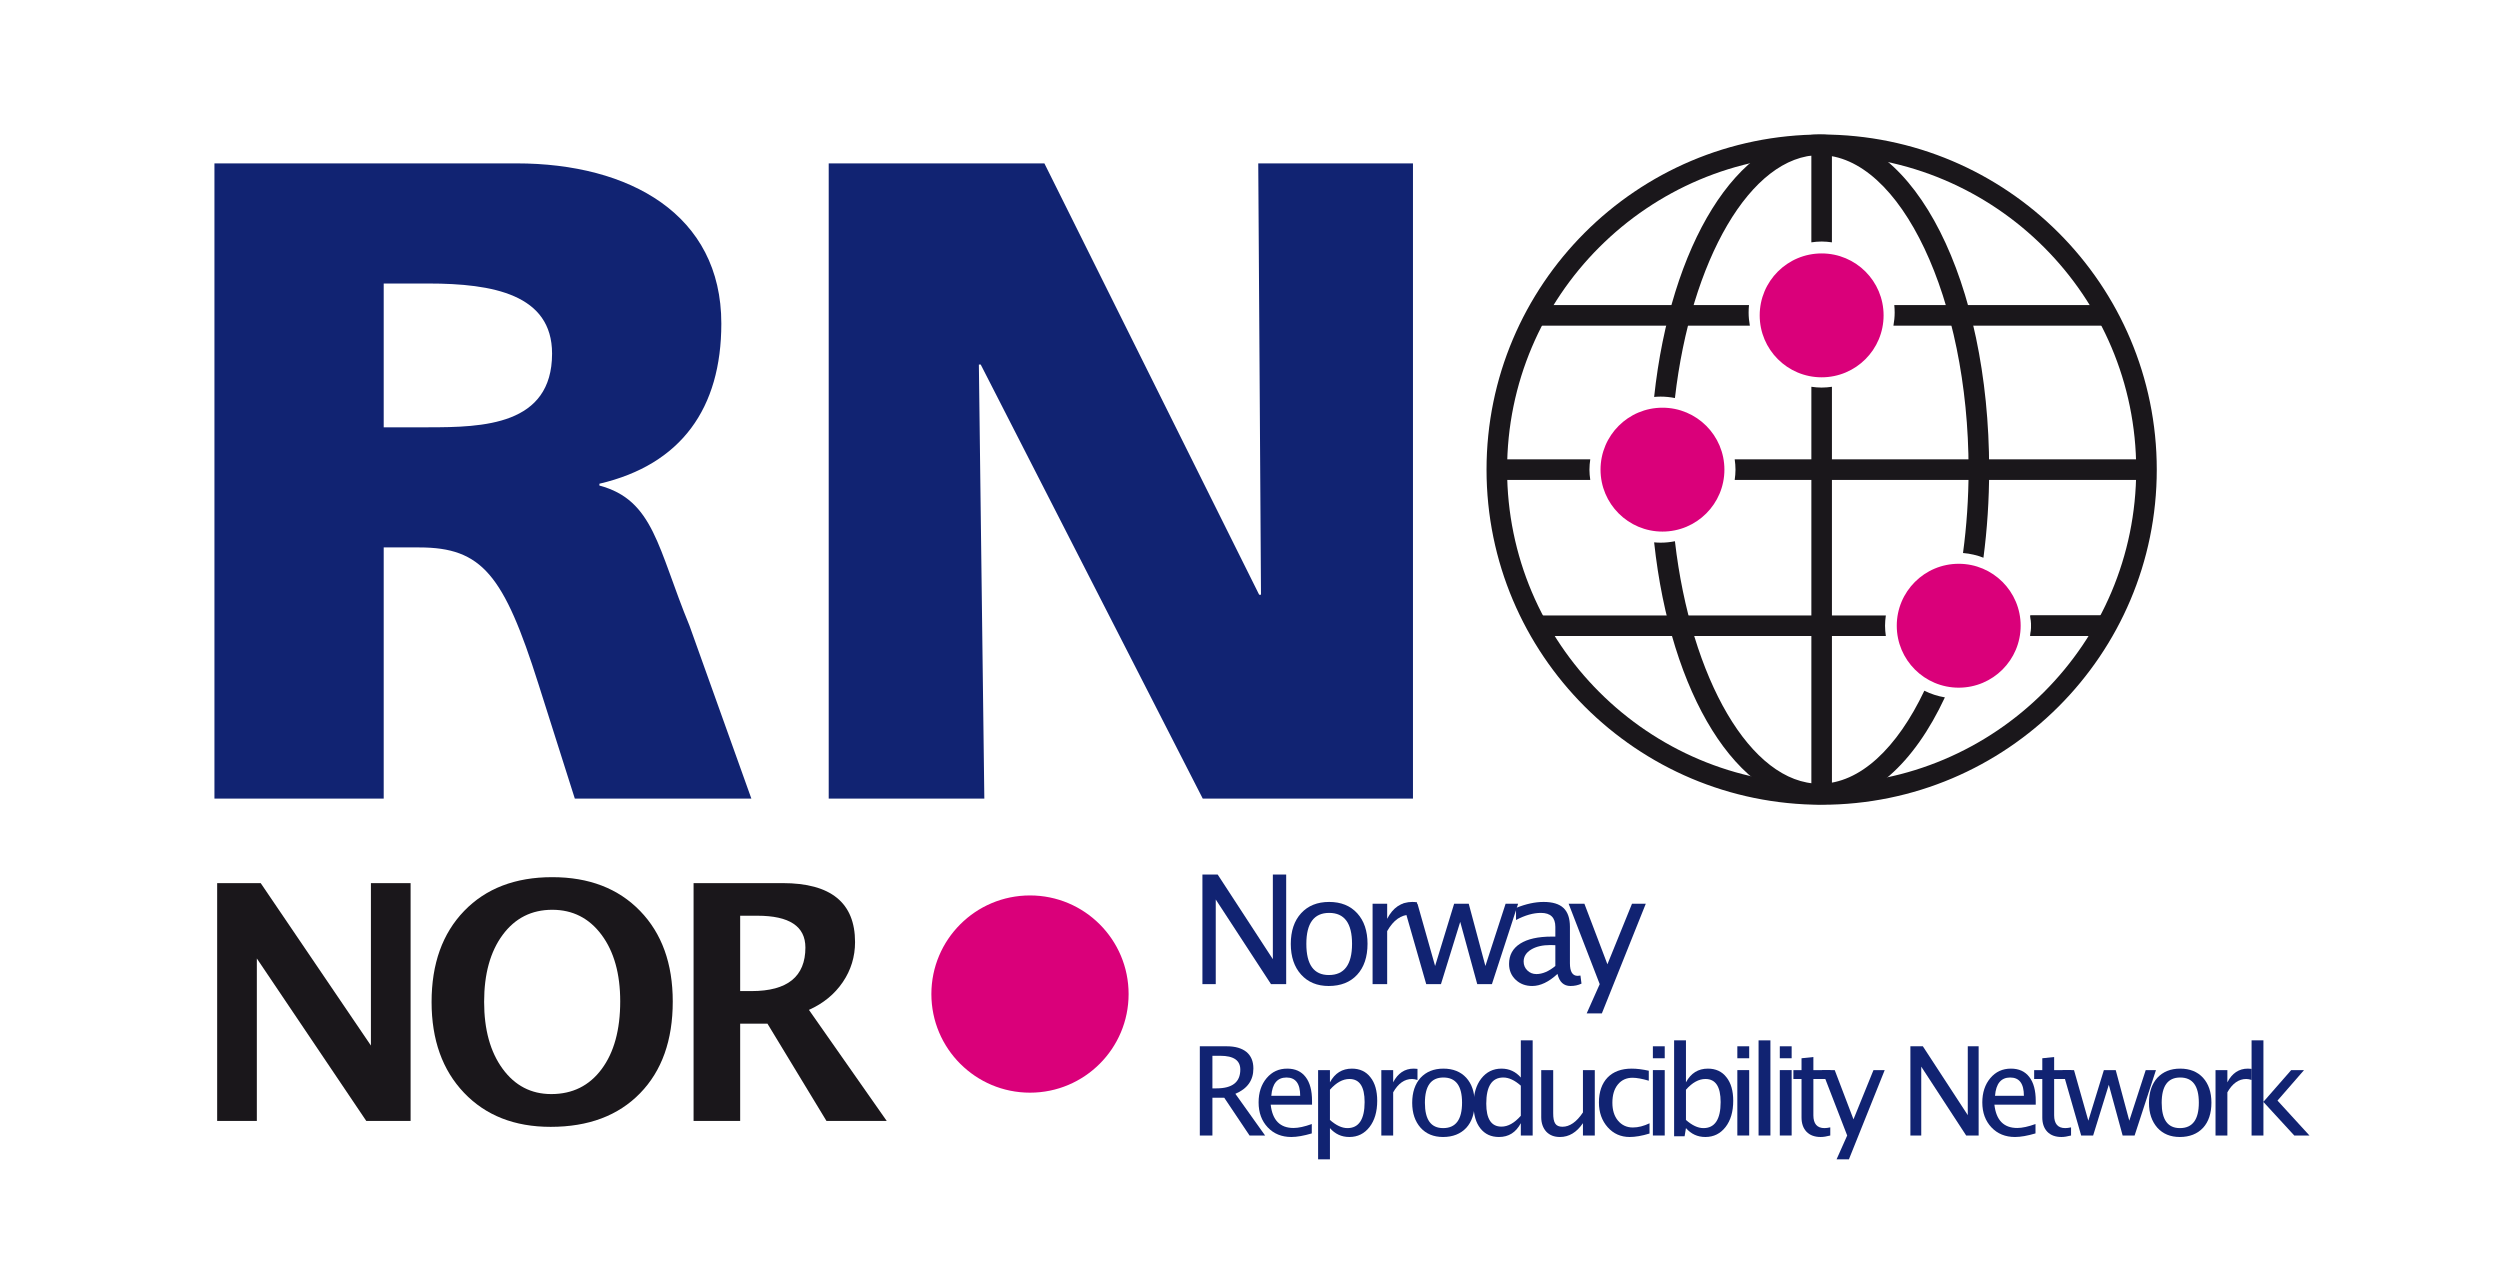 <?xml version="1.0" encoding="UTF-8" standalone="no"?>
<!DOCTYPE svg PUBLIC "-//W3C//DTD SVG 1.1//EN" "http://www.w3.org/Graphics/SVG/1.1/DTD/svg11.dtd">
<svg width="100%" height="100%" viewBox="0 0 2026 1030" version="1.1" xmlns="http://www.w3.org/2000/svg" xmlns:xlink="http://www.w3.org/1999/xlink" xml:space="preserve" xmlns:serif="http://www.serif.com/" style="fill-rule:evenodd;clip-rule:evenodd;stroke-miterlimit:10;">
    <g id="Ebene-1" serif:id="Ebene 1">
        <path d="M175.982,908.382L175.982,715.673L211.268,715.673L300.591,847.314L300.591,715.673L332.753,715.673L332.753,908.382L296.815,908.382L208.143,776.741L208.143,908.382L175.982,908.382Z" style="fill:rgb(26,23,27);fill-rule:nonzero;"/>
        <path d="M446.241,913.199C416.987,913.199 393.593,903.998 376.058,885.595C358.524,867.192 349.756,842.67 349.756,812.028C349.756,781.038 358.567,756.429 376.189,738.199C393.81,719.97 417.595,710.856 447.543,710.856C477.317,710.856 501.037,719.97 518.702,738.199C536.367,756.429 545.199,780.908 545.199,811.637C545.199,843.061 536.367,867.844 518.702,885.986C501.037,904.128 476.883,913.199 446.241,913.199ZM446.762,886.637C463.949,886.637 477.556,879.888 487.582,866.39C497.608,852.891 502.621,834.597 502.621,811.507C502.621,789.111 497.586,771.142 487.517,757.6C477.447,744.059 464.123,737.288 447.543,737.288C430.789,737.288 417.4,744.059 407.374,757.6C397.348,771.142 392.335,789.241 392.335,811.897C392.335,834.38 397.326,852.457 407.308,866.129C417.291,879.801 430.442,886.637 446.762,886.637Z" style="fill:rgb(26,23,27);fill-rule:nonzero;"/>
        <path d="M562.073,908.382L562.073,715.673L634.208,715.673C673.357,715.673 692.932,731.602 692.932,763.46C692.932,775.352 689.612,786.181 682.971,795.947C676.331,805.712 667.194,813.199 655.562,818.408L718.583,908.382L669.755,908.382L621.969,829.606L599.833,829.606L599.833,908.382L562.073,908.382ZM599.833,803.173L609.078,803.173C638.158,803.173 652.698,791.411 652.698,767.887C652.698,750.699 639.72,742.106 613.765,742.106L599.833,742.106L599.833,803.173Z" style="fill:rgb(26,23,27);fill-rule:nonzero;"/>
        <path d="M1739.51,380.598C1739.51,235.307 1621.55,117.348 1476.26,117.348C1330.98,117.348 1213.02,235.307 1213.02,380.598C1213.02,525.89 1330.98,643.848 1476.26,643.848C1621.55,643.848 1739.51,525.89 1739.51,380.598Z" style="fill:none;stroke:rgb(26,23,27);stroke-width:16.67px;"/>
        <path d="M1526.46,255.574C1526.46,283.295 1503.99,305.77 1476.26,305.77C1448.54,305.77 1426.06,283.295 1426.06,255.574C1426.06,227.853 1448.54,205.378 1476.26,205.378C1503.99,205.378 1526.46,227.853 1526.46,255.574" style="fill:rgb(218,0,122);fill-rule:nonzero;"/>
        <path d="M1637.54,507.096C1637.54,534.812 1615.07,557.291 1587.34,557.291C1559.62,557.291 1537.14,534.812 1537.14,507.096C1537.14,479.371 1559.62,456.891 1587.34,456.891C1615.07,456.891 1637.54,479.371 1637.54,507.096" style="fill:rgb(218,0,122);fill-rule:nonzero;"/>
        <path d="M1397.46,380.594C1397.46,408.315 1374.99,430.794 1347.26,430.794C1319.54,430.794 1297.07,408.315 1297.07,380.594C1297.07,352.874 1319.54,330.399 1347.26,330.399C1374.99,330.399 1397.46,352.874 1397.46,380.594" style="fill:rgb(218,0,122);fill-rule:nonzero;"/>
        <path d="M1467.93,313.441L1467.93,646.771L1484.6,646.771L1484.6,313.446C1481.87,313.829 1479.11,314.096 1476.27,314.096C1473.43,314.096 1470.66,313.829 1467.93,313.441" style="fill:rgb(26,23,27);fill-rule:nonzero;"/>
        <path d="M1484.59,196.388L1484.59,114.43L1467.92,114.43L1467.92,196.388C1470.66,196.005 1473.42,195.734 1476.27,195.734C1479.1,195.734 1481.87,196.005 1484.59,196.388" style="fill:rgb(26,23,27);fill-rule:nonzero;"/>
        <path d="M1417.39,247.239L1243.27,247.239L1243.27,263.905L1418.08,263.905C1417.46,260.459 1417.08,256.93 1417.08,253.309C1417.08,251.259 1417.19,249.234 1417.39,247.239" style="fill:rgb(26,23,27);fill-rule:nonzero;"/>
        <path d="M1709.26,247.239L1535.13,247.239C1535.34,249.234 1535.44,251.259 1535.44,253.309C1535.44,256.93 1535.06,260.459 1534.44,263.905L1709.26,263.905L1709.26,247.239Z" style="fill:rgb(26,23,27);fill-rule:nonzero;"/>
        <path d="M1288.75,372.263L1213.02,372.263L1213.02,388.93L1288.75,388.93C1288.36,386.201 1288.09,383.434 1288.09,380.601C1288.09,377.763 1288.36,374.992 1288.75,372.263" style="fill:rgb(26,23,27);fill-rule:nonzero;"/>
        <path d="M1739.51,372.263L1405.8,372.263C1406.18,374.992 1406.45,377.763 1406.45,380.601C1406.45,383.434 1406.18,386.201 1405.8,388.93L1739.51,388.93L1739.51,372.263Z" style="fill:rgb(26,23,27);fill-rule:nonzero;"/>
        <path d="M1612.01,380.594C1612.01,228.307 1551.69,109.015 1474.69,109.015C1407.95,109.015 1353.77,198.649 1340.51,321.678C1342.22,321.532 1343.95,321.415 1345.7,321.415C1349.69,321.415 1353.59,321.824 1357.36,322.578C1370.18,211.261 1418.69,125.682 1474.69,125.682C1540.09,125.682 1595.34,242.419 1595.34,380.594C1595.34,403.89 1593.74,426.536 1590.82,448.161C1596.62,448.632 1602.17,449.953 1607.38,451.978C1610.38,429.294 1612.01,405.394 1612.01,380.594" style="fill:rgb(26,23,27);fill-rule:nonzero;"/>
        <path d="M1474.69,635.148C1418.7,635.148 1370.18,549.723 1357.36,438.614C1353.59,439.373 1349.69,439.777 1345.7,439.777C1343.95,439.777 1342.22,439.664 1340.51,439.519C1353.77,562.319 1407.95,651.781 1474.69,651.781C1515.27,651.781 1551.2,618.685 1576.13,565.152C1570.24,564.169 1564.65,562.335 1559.49,559.748C1537.51,606.056 1507.37,635.148 1474.69,635.148" style="fill:rgb(26,23,27);fill-rule:nonzero;"/>
        <path d="M1528.29,498.762L1243.27,498.762L1243.27,515.429L1528.29,515.429C1527.91,512.696 1527.64,509.929 1527.64,507.087C1527.64,504.254 1527.91,501.487 1528.29,498.762" style="fill:rgb(26,23,27);fill-rule:nonzero;"/>
        <path d="M1709.26,498.762L1645.35,498.762C1645.74,501.487 1646,504.254 1646,507.087C1646,509.929 1645.74,512.696 1645.35,515.429L1709.26,515.429L1709.26,498.762Z" style="fill:rgb(26,23,27);fill-rule:nonzero;"/>
        <path d="M310.957,346.286L347.094,346.286C391.344,346.286 447.399,344.811 447.399,286.549C447.399,238.611 399.457,229.761 347.094,229.761L310.957,229.761L310.957,346.286ZM173.782,132.407L418.632,132.407C510.086,132.407 584.569,173.711 584.569,262.211C584.569,330.799 552.119,376.524 485.749,392.011L485.749,393.486C529.999,405.286 532.949,444.378 558.761,507.061L608.907,647.191L465.832,647.191L436.332,554.266C408.307,465.761 390.607,443.636 339.719,443.636L310.957,443.636L310.957,647.191L173.782,647.191L173.782,132.407Z" style="fill:rgb(17,35,114);fill-rule:nonzero;"/>
        <path d="M671.587,132.409L846.375,132.409L1020.43,481.988L1021.91,481.988L1019.69,132.409L1145.07,132.409L1145.07,647.192L974.708,647.192L794.754,295.401L793.275,295.401L797.704,647.192L671.587,647.192L671.587,132.409Z" style="fill:rgb(17,35,114);fill-rule:nonzero;"/>
        <path d="M914.621,805.584C914.621,849.722 878.842,885.501 834.704,885.501C790.567,885.501 754.787,849.722 754.787,805.584C754.787,761.443 790.567,725.663 834.704,725.663C878.842,725.663 914.621,761.443 914.621,805.584" style="fill:rgb(218,0,122);fill-rule:nonzero;"/>
        <g transform="matrix(4.167,0,0,4.167,221.934,17.866)">
            <g transform="matrix(24,0,0,24,177.85,216.547)">
                <path d="M0.093,-0L0.093,-0.723L0.312,-0.723C0.381,-0.723 0.434,-0.707 0.471,-0.677C0.508,-0.646 0.527,-0.602 0.527,-0.543C0.527,-0.447 0.478,-0.379 0.381,-0.338L0.622,0L0.496,0L0.291,-0.306L0.195,-0.306L0.195,0L0.093,0ZM0.195,-0.382L0.228,-0.382C0.357,-0.382 0.421,-0.433 0.421,-0.534C0.421,-0.609 0.367,-0.646 0.259,-0.646L0.195,-0.646L0.195,-0.382Z" style="fill:rgb(17,35,114);fill-rule:nonzero;"/>
            </g>
            <g transform="matrix(24,0,0,24,190.217,216.547)">
                <path d="M0.485,-0.017C0.42,0.002 0.365,0.012 0.319,0.012C0.241,0.012 0.177,-0.014 0.128,-0.066C0.079,-0.118 0.054,-0.185 0.054,-0.268C0.054,-0.348 0.076,-0.414 0.119,-0.465C0.163,-0.517 0.218,-0.542 0.286,-0.542C0.35,-0.542 0.4,-0.52 0.435,-0.474C0.47,-0.429 0.487,-0.364 0.487,-0.28L0.487,-0.25L0.152,-0.25C0.166,-0.124 0.228,-0.061 0.337,-0.061C0.377,-0.061 0.427,-0.072 0.485,-0.093L0.485,-0.017ZM0.157,-0.322L0.391,-0.322C0.391,-0.421 0.354,-0.47 0.28,-0.47C0.206,-0.47 0.165,-0.421 0.157,-0.322Z" style="fill:rgb(17,35,114);fill-rule:nonzero;"/>
            </g>
            <g transform="matrix(24,0,0,24,200.78,216.547)">
                <path d="M0.096,0.193L0.096,-0.53L0.192,-0.53L0.192,-0.431C0.232,-0.505 0.291,-0.542 0.37,-0.542C0.433,-0.542 0.484,-0.519 0.52,-0.472C0.557,-0.426 0.575,-0.362 0.575,-0.281C0.575,-0.193 0.554,-0.122 0.513,-0.069C0.471,-0.015 0.417,0.012 0.349,0.012C0.286,0.012 0.234,-0.012 0.192,-0.06L0.192,0.193L0.096,0.193ZM0.192,-0.126C0.242,-0.082 0.289,-0.06 0.334,-0.06C0.426,-0.06 0.473,-0.131 0.473,-0.271C0.473,-0.396 0.432,-0.458 0.35,-0.458C0.296,-0.458 0.243,-0.429 0.192,-0.371L0.192,-0.126Z" style="fill:rgb(17,35,114);fill-rule:nonzero;"/>
            </g>
            <g transform="matrix(24,0,0,24,213.077,216.547)">
                <path d="M0.096,-0L0.096,-0.53L0.192,-0.53L0.192,-0.431C0.23,-0.505 0.286,-0.542 0.358,-0.542C0.368,-0.542 0.378,-0.541 0.389,-0.54L0.389,-0.45C0.373,-0.455 0.358,-0.458 0.345,-0.458C0.284,-0.458 0.233,-0.422 0.192,-0.35L0.192,-0L0.096,-0Z" style="fill:rgb(17,35,114);fill-rule:nonzero;"/>
            </g>
            <g transform="matrix(24,0,0,24,220.089,216.547)">
                <path d="M0.304,0.012C0.228,0.012 0.167,-0.013 0.122,-0.063C0.077,-0.114 0.054,-0.181 0.054,-0.265C0.054,-0.35 0.077,-0.418 0.122,-0.468C0.168,-0.517 0.229,-0.542 0.307,-0.542C0.385,-0.542 0.447,-0.517 0.492,-0.468C0.537,-0.418 0.56,-0.351 0.56,-0.266C0.56,-0.18 0.537,-0.111 0.492,-0.062C0.446,-0.013 0.383,0.012 0.304,0.012ZM0.305,-0.06C0.407,-0.06 0.458,-0.129 0.458,-0.266C0.458,-0.402 0.408,-0.47 0.307,-0.47C0.207,-0.47 0.157,-0.402 0.157,-0.265C0.157,-0.128 0.206,-0.06 0.305,-0.06Z" style="fill:rgb(17,35,114);fill-rule:nonzero;"/>
            </g>
            <g transform="matrix(24,0,0,24,232.022,216.547)">
                <path d="M0.437,-0L0.437,-0.1C0.397,-0.025 0.339,0.012 0.26,0.012C0.196,0.012 0.146,-0.011 0.109,-0.058C0.073,-0.104 0.054,-0.168 0.054,-0.249C0.054,-0.337 0.075,-0.408 0.116,-0.461C0.158,-0.515 0.213,-0.542 0.28,-0.542C0.343,-0.542 0.395,-0.518 0.437,-0.47L0.437,-0.771L0.533,-0.771L0.533,0L0.437,0ZM0.437,-0.404C0.387,-0.448 0.34,-0.47 0.295,-0.47C0.203,-0.47 0.157,-0.399 0.157,-0.258C0.157,-0.134 0.198,-0.072 0.28,-0.072C0.333,-0.072 0.385,-0.101 0.437,-0.16L0.437,-0.404Z" style="fill:rgb(17,35,114);fill-rule:nonzero;"/>
            </g>
            <g transform="matrix(24,0,0,24,244.319,216.547)">
                <path d="M0.428,-0L0.428,-0.1C0.377,-0.025 0.315,0.012 0.242,0.012C0.195,0.012 0.159,-0.002 0.131,-0.031C0.104,-0.061 0.09,-0.1 0.09,-0.149L0.09,-0.53L0.187,-0.53L0.187,-0.181C0.187,-0.141 0.192,-0.113 0.204,-0.096C0.215,-0.079 0.235,-0.071 0.262,-0.071C0.32,-0.071 0.376,-0.109 0.428,-0.187L0.428,-0.53L0.524,-0.53L0.524,0L0.428,0Z" style="fill:rgb(17,35,114);fill-rule:nonzero;"/>
            </g>
            <g transform="matrix(24,0,0,24,256.405,216.547)">
                <path d="M0.303,0.012C0.232,0.012 0.172,-0.014 0.125,-0.067C0.078,-0.12 0.054,-0.187 0.054,-0.268C0.054,-0.354 0.078,-0.422 0.124,-0.47C0.171,-0.518 0.236,-0.542 0.32,-0.542C0.361,-0.542 0.407,-0.536 0.458,-0.525L0.458,-0.444C0.404,-0.46 0.36,-0.468 0.326,-0.468C0.277,-0.468 0.237,-0.45 0.207,-0.413C0.177,-0.376 0.163,-0.327 0.163,-0.265C0.163,-0.206 0.178,-0.157 0.208,-0.121C0.239,-0.084 0.279,-0.065 0.329,-0.065C0.373,-0.065 0.418,-0.077 0.464,-0.099L0.464,-0.016C0.402,0.003 0.348,0.012 0.303,0.012Z" style="fill:rgb(17,35,114);fill-rule:nonzero;"/>
            </g>
            <g transform="matrix(24,0,0,24,265.889,216.547)">
                <path d="M0.096,-0L0.096,-0.53L0.192,-0.53L0.192,0L0.096,0ZM0.096,-0.626L0.096,-0.723L0.192,-0.723L0.192,-0.626L0.096,-0.626Z" style="fill:rgb(17,35,114);fill-rule:nonzero;"/>
            </g>
            <g transform="matrix(24,0,0,24,270.018,216.547)">
                <path d="M0.096,0.006L0.096,-0.771L0.192,-0.771L0.192,-0.431C0.232,-0.505 0.291,-0.542 0.37,-0.542C0.433,-0.542 0.484,-0.519 0.52,-0.472C0.557,-0.426 0.575,-0.362 0.575,-0.281C0.575,-0.193 0.554,-0.122 0.513,-0.069C0.471,-0.015 0.417,0.012 0.349,0.012C0.286,0.012 0.234,-0.012 0.192,-0.06L0.181,0.006L0.096,0.006ZM0.192,-0.126C0.242,-0.082 0.289,-0.06 0.334,-0.06C0.426,-0.06 0.473,-0.131 0.473,-0.271C0.473,-0.396 0.432,-0.458 0.35,-0.458C0.296,-0.458 0.243,-0.429 0.192,-0.371L0.192,-0.126Z" style="fill:rgb(17,35,114);fill-rule:nonzero;"/>
            </g>
            <g transform="matrix(24,0,0,24,282.315,216.547)">
                <path d="M0.096,-0L0.096,-0.53L0.192,-0.53L0.192,0L0.096,0ZM0.096,-0.626L0.096,-0.723L0.192,-0.723L0.192,-0.626L0.096,-0.626Z" style="fill:rgb(17,35,114);fill-rule:nonzero;"/>
            </g>
            <g transform="matrix(24,0,0,24,286.444,216.547)">
                <rect x="0.096" y="-0.771" width="0.096" height="0.771" style="fill:rgb(17,35,114);"/>
            </g>
            <g transform="matrix(24,0,0,24,290.573,216.547)">
                <path d="M0.096,-0L0.096,-0.53L0.192,-0.53L0.192,0L0.096,0ZM0.096,-0.626L0.096,-0.723L0.192,-0.723L0.192,-0.626L0.096,-0.626Z" style="fill:rgb(17,35,114);fill-rule:nonzero;"/>
            </g>
            <g transform="matrix(24,0,0,24,294.702,216.547)">
                <path d="M0.255,0.012C0.207,0.012 0.168,-0.002 0.141,-0.03C0.114,-0.058 0.1,-0.097 0.1,-0.146L0.1,-0.458L0.034,-0.458L0.034,-0.53L0.1,-0.53L0.1,-0.626L0.196,-0.636L0.196,-0.53L0.335,-0.53L0.335,-0.458L0.196,-0.458L0.196,-0.164C0.196,-0.095 0.226,-0.06 0.286,-0.06C0.299,-0.06 0.314,-0.062 0.333,-0.066L0.333,-0C0.303,0.008 0.277,0.012 0.255,0.012Z" style="fill:rgb(17,35,114);fill-rule:nonzero;"/>
            </g>
            <g transform="matrix(24,0,0,24,300.87,216.547)">
                <path d="M0.127,0.193L0.213,0L0.008,-0.53L0.112,-0.53L0.264,-0.131L0.426,-0.53L0.517,-0.53L0.227,0.193L0.127,0.193Z" style="fill:rgb(17,35,114);fill-rule:nonzero;"/>
            </g>
            <g transform="matrix(24,0,0,24,316.042,216.547)">
                <path d="M0.093,-0L0.093,-0.723L0.194,-0.723L0.558,-0.165L0.558,-0.723L0.646,-0.723L0.646,0L0.545,0L0.181,-0.558L0.181,0L0.093,0Z" style="fill:rgb(17,35,114);fill-rule:nonzero;"/>
            </g>
            <g transform="matrix(24,0,0,24,330.964,216.547)">
                <path d="M0.485,-0.017C0.42,0.002 0.365,0.012 0.319,0.012C0.241,0.012 0.177,-0.014 0.128,-0.066C0.079,-0.118 0.054,-0.185 0.054,-0.268C0.054,-0.348 0.076,-0.414 0.119,-0.465C0.163,-0.517 0.218,-0.542 0.286,-0.542C0.35,-0.542 0.4,-0.52 0.435,-0.474C0.47,-0.429 0.487,-0.364 0.487,-0.28L0.487,-0.25L0.152,-0.25C0.166,-0.124 0.228,-0.061 0.337,-0.061C0.377,-0.061 0.427,-0.072 0.485,-0.093L0.485,-0.017ZM0.157,-0.322L0.391,-0.322C0.391,-0.421 0.354,-0.47 0.28,-0.47C0.206,-0.47 0.165,-0.421 0.157,-0.322Z" style="fill:rgb(17,35,114);fill-rule:nonzero;"/>
            </g>
            <g transform="matrix(24,0,0,24,341.527,216.547)">
                <path d="M0.255,0.012C0.207,0.012 0.168,-0.002 0.141,-0.03C0.114,-0.058 0.1,-0.097 0.1,-0.146L0.1,-0.458L0.034,-0.458L0.034,-0.53L0.1,-0.53L0.1,-0.626L0.196,-0.636L0.196,-0.53L0.335,-0.53L0.335,-0.458L0.196,-0.458L0.196,-0.164C0.196,-0.095 0.226,-0.06 0.286,-0.06C0.299,-0.06 0.314,-0.062 0.333,-0.066L0.333,-0C0.303,0.008 0.277,0.012 0.255,0.012Z" style="fill:rgb(17,35,114);fill-rule:nonzero;"/>
            </g>
            <g transform="matrix(24,0,0,24,347.695,216.547)">
                <path d="M0.158,-0L0.006,-0.53L0.1,-0.53L0.216,-0.12L0.342,-0.53L0.438,-0.53L0.548,-0.12L0.681,-0.53L0.764,-0.53L0.591,0L0.494,0L0.382,-0.411L0.255,0L0.158,0Z" style="fill:rgb(17,35,114);fill-rule:nonzero;"/>
            </g>
            <g transform="matrix(24,0,0,24,363.378,216.547)">
                <path d="M0.304,0.012C0.228,0.012 0.167,-0.013 0.122,-0.063C0.077,-0.114 0.054,-0.181 0.054,-0.265C0.054,-0.35 0.077,-0.418 0.122,-0.468C0.168,-0.517 0.229,-0.542 0.307,-0.542C0.385,-0.542 0.447,-0.517 0.492,-0.468C0.537,-0.418 0.56,-0.351 0.56,-0.266C0.56,-0.18 0.537,-0.111 0.492,-0.062C0.446,-0.013 0.383,0.012 0.304,0.012ZM0.305,-0.06C0.407,-0.06 0.458,-0.129 0.458,-0.266C0.458,-0.402 0.408,-0.47 0.307,-0.47C0.207,-0.47 0.157,-0.402 0.157,-0.265C0.157,-0.128 0.206,-0.06 0.305,-0.06Z" style="fill:rgb(17,35,114);fill-rule:nonzero;"/>
            </g>
            <g transform="matrix(24,0,0,24,375.312,216.547)">
                <path d="M0.096,-0L0.096,-0.53L0.192,-0.53L0.192,-0.431C0.23,-0.505 0.286,-0.542 0.358,-0.542C0.368,-0.542 0.378,-0.541 0.389,-0.54L0.389,-0.45C0.373,-0.455 0.358,-0.458 0.345,-0.458C0.284,-0.458 0.233,-0.422 0.192,-0.35L0.192,-0L0.096,-0Z" style="fill:rgb(17,35,114);fill-rule:nonzero;"/>
            </g>
            <g transform="matrix(24,0,0,24,382.324,216.547)">
                <path d="M0.096,-0L0.096,-0.771L0.192,-0.771L0.192,-0.273L0.417,-0.53L0.521,-0.53L0.306,-0.283L0.565,-0L0.442,-0L0.192,-0.272L0.192,-0L0.096,-0Z" style="fill:rgb(17,35,114);fill-rule:nonzero;"/>
            </g>
        </g>
        <path d="M974.44,797.549L974.44,708.722L986.803,708.722L1031.52,777.323L1031.52,708.722L1042.32,708.722L1042.32,797.549L1030.02,797.549L985.243,728.948L985.243,797.549L974.44,797.549Z" style="fill:rgb(17,35,114);fill-rule:nonzero;"/>
        <path d="M1076.73,799.049C1067.41,799.049 1059.96,795.958 1054.4,789.777C1048.84,783.595 1046.06,775.322 1046.06,764.959C1046.06,754.476 1048.85,746.184 1054.43,740.082C1060.02,733.98 1067.59,730.929 1077.15,730.929C1086.71,730.929 1094.29,733.98 1099.87,740.082C1105.45,746.184 1108.24,754.436 1108.24,764.839C1108.24,775.482 1105.44,783.845 1099.84,789.927C1094.24,796.008 1086.53,799.049 1076.73,799.049ZM1076.91,790.167C1089.43,790.167 1095.7,781.724 1095.7,764.839C1095.7,748.154 1089.51,739.812 1077.15,739.812C1064.83,739.812 1058.66,748.194 1058.66,764.959C1058.66,781.764 1064.75,790.167 1076.91,790.167Z" style="fill:rgb(17,35,114);fill-rule:nonzero;"/>
        <path d="M1112.34,797.549L1112.34,732.369L1124.16,732.369L1124.16,744.613C1128.85,735.49 1135.65,730.929 1144.57,730.929C1145.77,730.929 1147.03,731.029 1148.35,731.229L1148.35,742.272C1146.31,741.592 1144.51,741.252 1142.95,741.252C1135.47,741.252 1129.2,745.693 1124.16,754.576L1124.16,797.549L1112.34,797.549Z" style="fill:rgb(17,35,114);fill-rule:nonzero;"/>
        <path d="M1155.81,797.549L1137.14,732.369L1148.73,732.369L1163.01,782.844L1178.44,732.369L1190.26,732.369L1203.76,782.844L1220.15,732.369L1230.29,732.369L1209.05,797.549L1197.16,797.549L1183.36,747.074L1167.75,797.549L1155.81,797.549Z" style="fill:rgb(17,35,114);fill-rule:nonzero;"/>
        <path d="M1262.19,789.266C1255.11,795.788 1248.29,799.049 1241.72,799.049C1236.32,799.049 1231.84,797.359 1228.28,793.978C1224.72,790.597 1222.94,786.326 1222.94,781.164C1222.94,774.042 1225.93,768.57 1231.91,764.749C1237.89,760.928 1246.46,759.017 1257.63,759.017L1260.45,759.017L1260.45,751.155C1260.45,743.593 1256.57,739.812 1248.81,739.812C1242.56,739.812 1235.82,741.732 1228.58,745.573L1228.58,735.79C1236.54,732.549 1244.01,730.929 1250.97,730.929C1258.25,730.929 1263.62,732.569 1267.08,735.85C1270.54,739.131 1272.27,744.233 1272.27,751.155L1272.27,780.684C1272.27,787.446 1274.35,790.827 1278.52,790.827C1279.04,790.827 1279.8,790.747 1280.8,790.587L1281.64,797.129C1278.95,798.409 1275.99,799.049 1272.75,799.049C1267.23,799.049 1263.71,795.788 1262.19,789.266ZM1260.45,782.844L1260.45,765.979L1256.49,765.859C1250.01,765.859 1244.77,767.09 1240.76,769.551C1236.76,772.011 1234.76,775.242 1234.76,779.243C1234.76,782.084 1235.76,784.485 1237.76,786.446C1239.76,788.406 1242.2,789.386 1245.09,789.386C1250.01,789.386 1255.13,787.206 1260.45,782.844Z" style="fill:rgb(17,35,114);fill-rule:nonzero;"/>
        <path d="M1285.85,821.256L1296.41,797.549L1271.21,732.369L1283.99,732.369L1302.65,781.464L1322.58,732.369L1333.75,732.369L1298.15,821.256L1285.85,821.256Z" style="fill:rgb(17,35,114);fill-rule:nonzero;"/>
        <path d="M1709.26,498.762L1645.35,498.762C1645.74,501.487 1646,504.254 1646,507.087C1646,509.929 1645.74,512.696 1645.35,515.429L1709.26,515.429L1709.26,498.762Z" style="fill:rgb(26,23,27);fill-rule:nonzero;"/>
    </g>
</svg>
